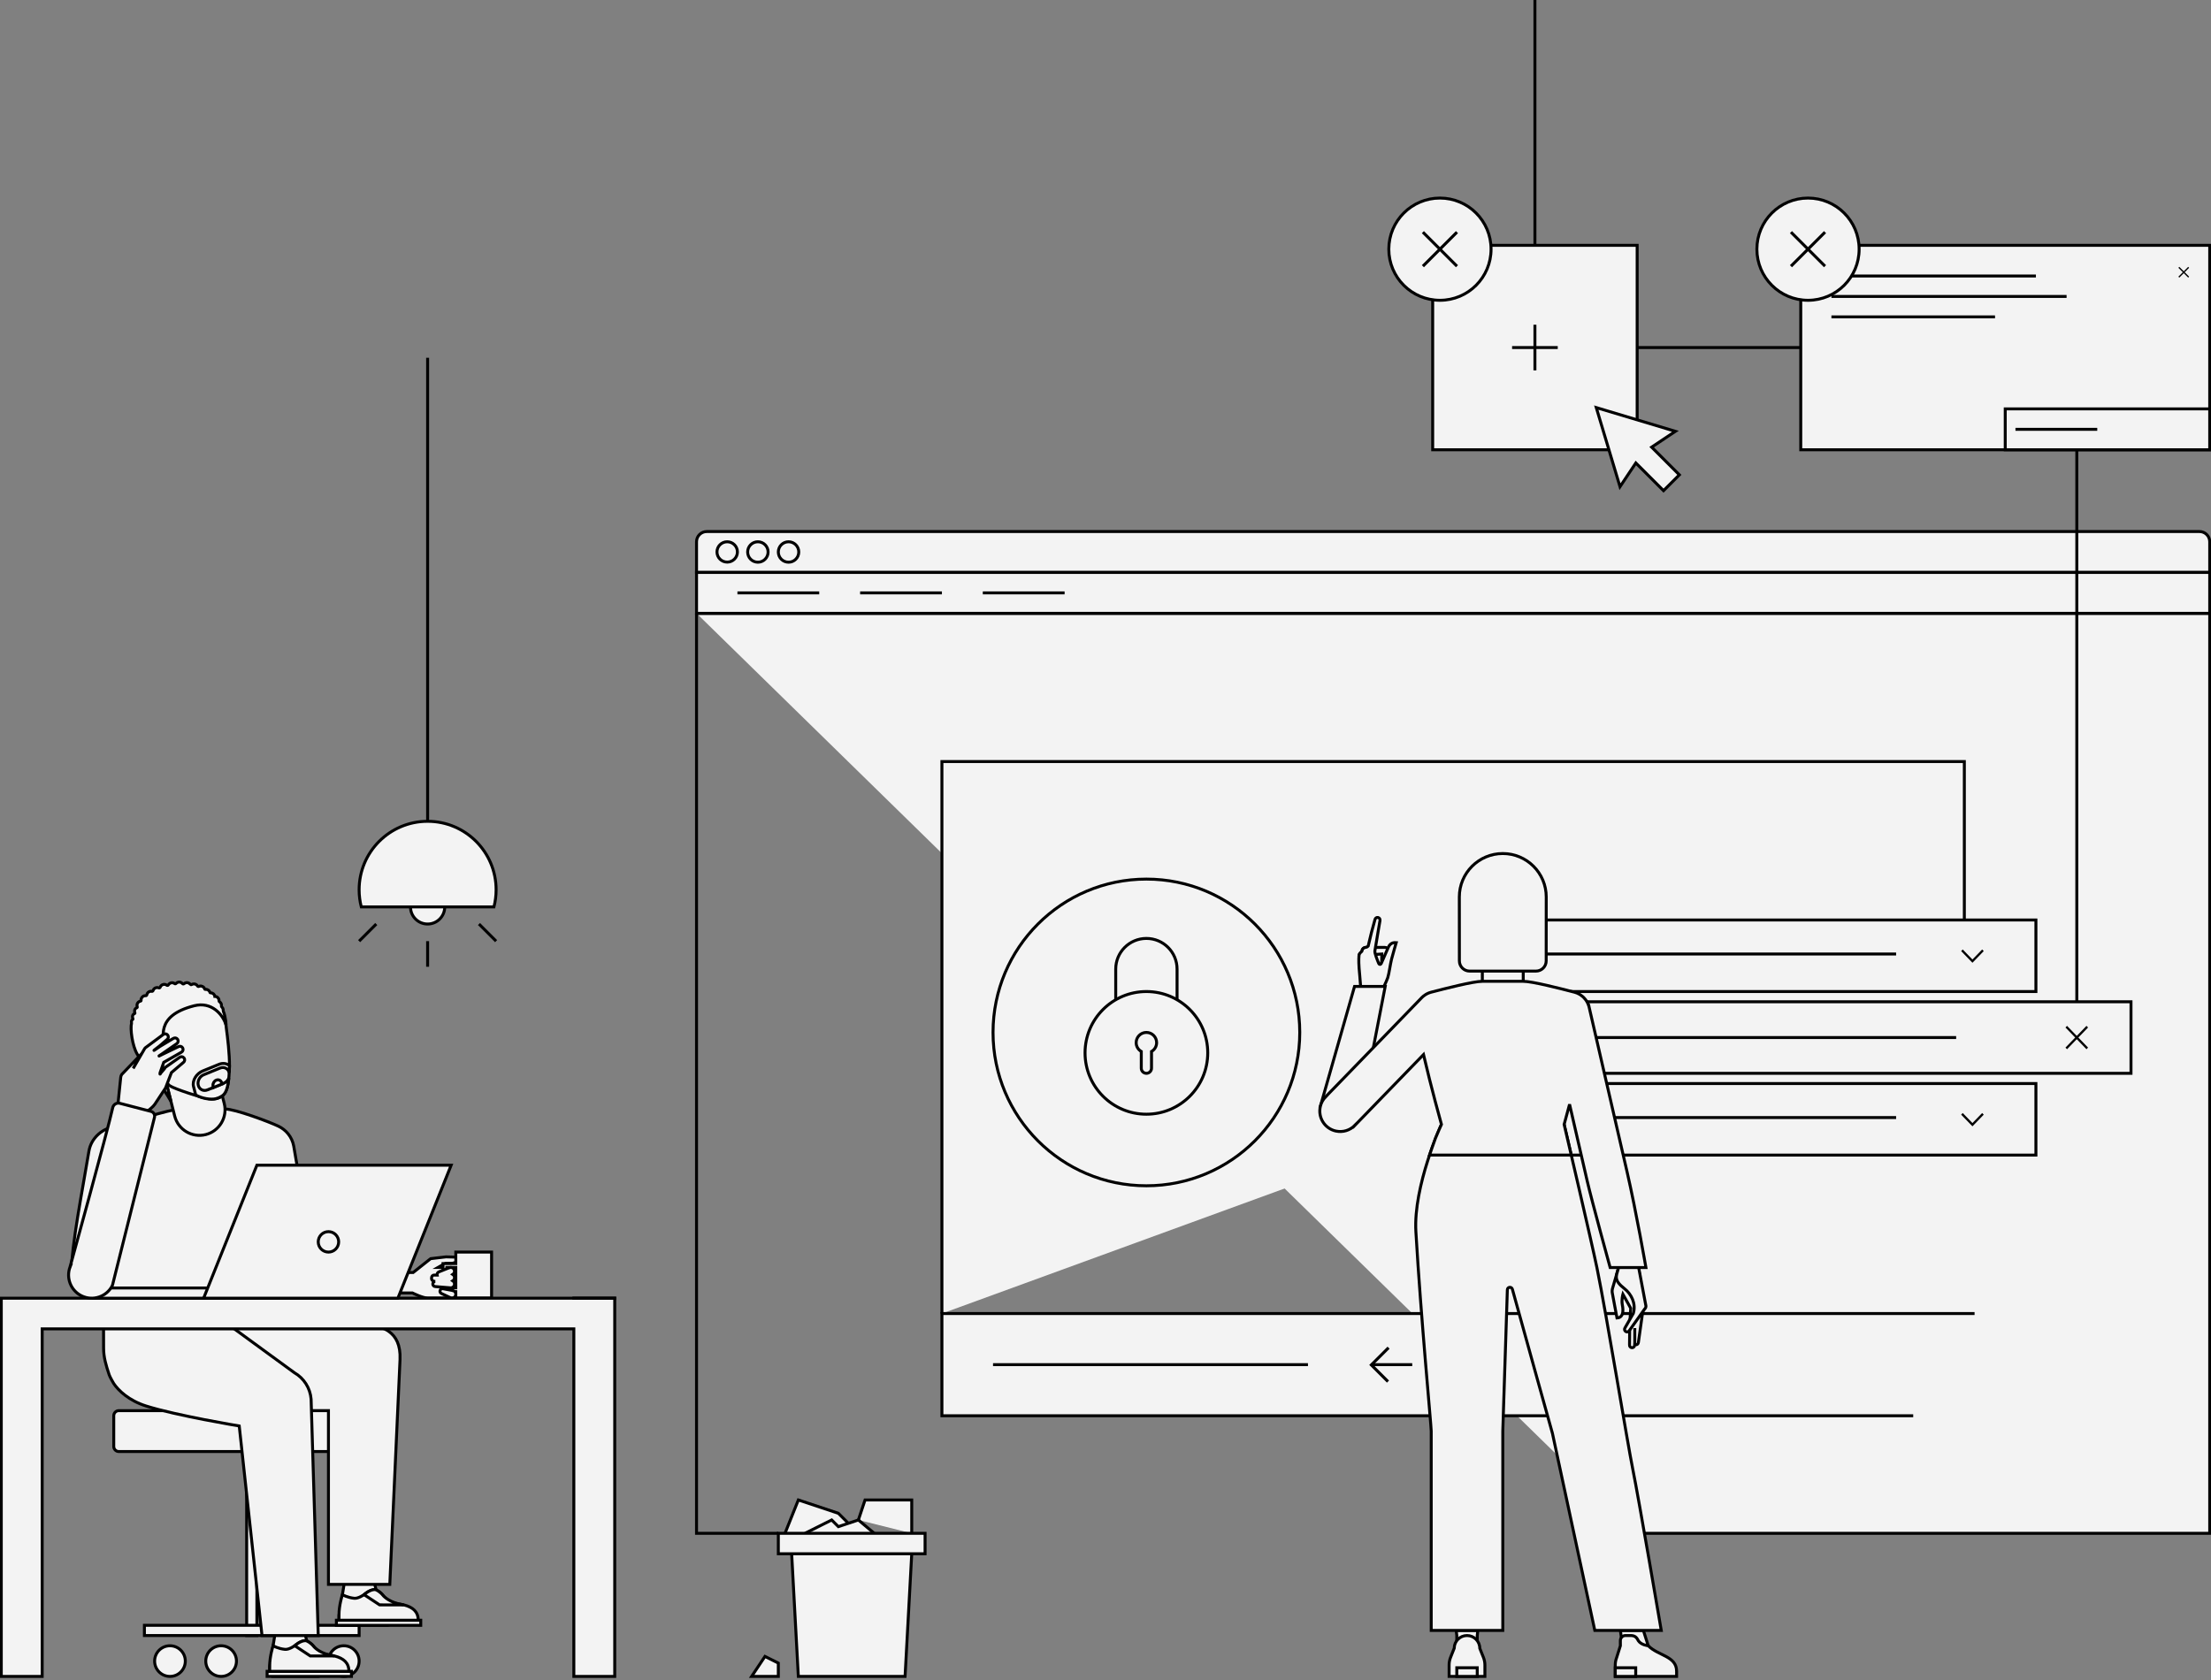 <svg viewBox="0 0 750 570" fill="none" className="carbon-403-error" xmlns="http://www.w3.org/2000/svg"
    aria-label="403-error">
    <rect x="0" y="0" width="750" height="570" fill="#808080" stroke="none"/>
    <g clipPath="url(#clip0_0_2401)">
        <path d="M555.347 83.237H485.983V152.601H555.347V83.237Z" fill="#F3F3F3" stroke="black" strokeWidth="0.894"
            strokeMiterlimit="10" />
        <path d="M512.922 117.919H528.408" stroke="black" strokeWidth="0.894" strokeMiterlimit="10" />
        <path d="M520.665 110.176V125.662" stroke="black" strokeWidth="0.894" strokeMiterlimit="10" />
        <path
            d="M541.474 138.29L549.525 165.13L554.896 157.079L564.29 166.474L569.658 161.107L560.263 151.712L568.314 146.341L541.474 138.29Z"
            fill="#F3F3F3" stroke="black" strokeWidth="0.894" strokeMiterlimit="10" />
        <path
            d="M488.445 101.883C498.022 101.883 505.786 94.119 505.786 84.542C505.786 74.965 498.022 67.201 488.445 67.201C478.868 67.201 471.104 74.965 471.104 84.542C471.104 94.119 478.868 101.883 488.445 101.883Z"
            fill="#F3F3F3" stroke="black" strokeWidth="0.894" strokeMiterlimit="10" />
        <path d="M482.662 78.763L494.224 90.321" stroke="black" strokeWidth="0.894" strokeMiterlimit="10" />
        <path d="M494.224 78.763L482.662 90.321" stroke="black" strokeWidth="0.894" strokeMiterlimit="10" />
        <path d="M236.272 208.092H749.566V520.231H555.347" fill="#F3F3F3" />
        <path d="M236.272 208.092H749.566V520.231H555.347" stroke="black" strokeWidth="0.894"
            strokeMiterlimit="10" />
        <path d="M145.053 328.006V319.318" stroke="black" strokeWidth="0.894" strokeMiterlimit="10" />
        <path d="M127.63 313.509L121.821 319.318" stroke="black" strokeWidth="0.894" strokeMiterlimit="10" />
        <path d="M162.477 313.509L168.286 319.318" stroke="black" strokeWidth="0.894" strokeMiterlimit="10" />
        <path d="M145.053 121.387V278.662" stroke="black" strokeWidth="0.894" strokeMiterlimit="10" />
        <path
            d="M167.553 307.699C168.03 305.844 168.286 303.897 168.286 301.89C168.286 289.058 157.886 278.658 145.053 278.658C132.221 278.658 121.821 289.058 121.821 301.89C121.821 303.897 122.077 305.844 122.553 307.699H167.553Z"
            fill="#F3F3F3" stroke="black" strokeWidth="0.894" strokeMiterlimit="10" />
        <path
            d="M150.863 307.699C150.863 310.908 148.262 313.509 145.053 313.509C141.845 313.509 139.244 310.908 139.244 307.699H150.858H150.863Z"
            fill="#F3F3F3" stroke="black" strokeWidth="0.894" strokeMiterlimit="10" />
        <path d="M87.139 492.486H83.671V554.913H87.139V492.486Z" fill="#F3F3F3" stroke="black" strokeWidth="0.894"
            strokeMiterlimit="10" />
        <path d="M121.821 551.445H48.988V554.913H121.821V551.445Z" fill="#F3F3F3" stroke="black" strokeWidth="0.894"
            strokeMiterlimit="10" />
        <path
            d="M57.655 568.786C60.53 568.786 62.861 566.457 62.861 563.584C62.861 560.711 60.53 558.382 57.655 558.382C54.779 558.382 52.448 560.711 52.448 563.584C52.448 566.457 54.779 568.786 57.655 568.786Z"
            fill="#F3F3F3" stroke="black" strokeWidth="0.894" strokeMiterlimit="10" />
        <path
            d="M75.004 568.786C77.88 568.786 80.211 566.457 80.211 563.584C80.211 560.711 77.88 558.382 75.004 558.382C72.129 558.382 69.798 560.711 69.798 563.584C69.798 566.457 72.129 568.786 75.004 568.786Z"
            fill="#F3F3F3" stroke="black" strokeWidth="0.894" strokeMiterlimit="10" />
        <path
            d="M116.614 568.786C119.49 568.786 121.821 566.457 121.821 563.584C121.821 560.711 119.49 558.382 116.614 558.382C113.739 558.382 111.407 560.711 111.407 563.584C111.407 566.457 113.739 568.786 116.614 568.786Z"
            fill="#F3F3F3" stroke="black" strokeWidth="0.894" strokeMiterlimit="10" />
        <path
            d="M40.318 492.486H130.491C131.449 492.486 132.225 491.709 132.225 490.751V480.347C132.225 479.389 131.449 478.613 130.491 478.613H40.318C39.36 478.613 38.584 479.389 38.584 480.347V490.751C38.584 491.709 39.36 492.486 40.318 492.486Z"
            fill="#F3F3F3" stroke="black" strokeWidth="0.894" strokeMiterlimit="10" />
        <path
            d="M132.36 549.98C132.36 549.811 132.308 549.642 132.212 549.503L128.887 544.517L127.118 537.585C127.118 534.711 124.79 532.383 121.916 532.383C119.042 532.383 116.714 534.711 116.714 537.585L115.014 547.986V550.587C115.014 551.064 115.405 551.454 115.881 551.454H131.493C131.974 551.454 132.36 551.064 132.36 550.587V549.984V549.98Z"
            fill="#F3F3F3" stroke="black" strokeWidth="0.894" strokeMiterlimit="10" />
        <path d="M114.113 551.454H142.725V549.72H114.113V551.454Z" fill="#F3F3F3" stroke="black" strokeWidth="0.894"
            strokeMiterlimit="10" />
        <path
            d="M116.15 541.053C116.15 541.053 117.863 542.051 120.186 542.276C121.578 542.41 123.494 541.036 123.494 541.036C123.494 541.036 125.384 539.315 127.118 539.315C127.647 539.315 128.957 540.082 129.889 541.235C130.114 541.513 130.617 542.202 131.272 542.887C131.415 543.035 131.562 543.178 131.705 543.316C132.264 543.841 135.685 544.179 137.003 544.517C140.055 545.302 141.863 546.824 141.863 549.72H114.984L114.997 547.986H114.984C114.984 544.517 116.15 541.053 116.15 541.053Z"
            fill="#F3F3F3" stroke="black" strokeWidth="0.894" strokeMiterlimit="10" />
        <path
            d="M123.494 541.036L128.757 544.509L136.999 544.517C132.36 543.871 130.331 541.786 129.884 541.235C128.952 540.082 127.647 539.315 127.114 539.315C125.38 539.315 123.49 541.036 123.49 541.036H123.494Z"
            fill="#F3F3F3" stroke="black" strokeWidth="0.894" strokeMiterlimit="10" />
        <path
            d="M108.85 567.312C108.85 567.143 108.798 566.974 108.702 566.835L105.377 561.85L103.608 554.918C103.608 552.043 101.28 549.715 98.406 549.715C95.532 549.715 93.204 552.043 93.204 554.918L91.504 565.318V567.919C91.504 568.396 91.894 568.786 92.371 568.786H107.983C108.464 568.786 108.85 568.396 108.85 567.919V567.316V567.312Z"
            fill="#F3F3F3" stroke="black" strokeWidth="0.894" strokeMiterlimit="10" />
        <path d="M90.607 568.786H119.22V567.052H90.607V568.786Z" fill="#F3F3F3" stroke="black" strokeWidth="0.894"
            strokeMiterlimit="10" />
        <path
            d="M92.64 558.386C92.64 558.386 94.353 559.383 96.676 559.608C98.068 559.743 99.984 558.368 99.984 558.368C99.984 558.368 101.874 556.647 103.608 556.647C104.137 556.647 105.447 557.415 106.379 558.568C106.604 558.845 107.107 559.535 107.762 560.22C107.905 560.367 108.052 560.51 108.195 560.649C108.754 561.173 112.175 561.512 113.493 561.85C116.545 562.634 118.353 564.156 118.353 567.052H91.474L91.487 565.318H91.474C91.474 561.85 92.64 558.386 92.64 558.386Z"
            fill="#F3F3F3" stroke="black" strokeWidth="0.894" strokeMiterlimit="10" />
        <path
            d="M99.984 558.368L105.247 561.841L113.488 561.85C108.85 561.204 106.821 559.119 106.374 558.568C105.442 557.415 104.137 556.647 103.604 556.647C101.87 556.647 99.98 558.368 99.98 558.368H99.984Z"
            fill="#F3F3F3" stroke="black" strokeWidth="0.894" strokeMiterlimit="10" />
        <path
            d="M56.87 447.373H93.286L125.718 449.436C128.931 450.212 136.136 451.201 135.694 461.267L132.225 537.568H111.416V478.608H55.925L56.87 447.369V447.373Z"
            fill="#F3F3F3" stroke="black" strokeWidth="0.894" strokeMiterlimit="10" />
        <path
            d="M35.116 443.931C35.116 443.931 35.142 450.867 35.142 457.405C35.142 460.509 35.944 463.171 37.045 466.474C37.305 467.259 38.571 469.405 38.571 469.405C40.145 471.763 43.725 475.201 49.565 477.039C59.848 480.282 81.152 483.815 81.152 483.815L88.877 554.913H107.952L105.529 474.694C105.225 470.948 103.097 467.593 99.832 465.724L69.802 443.805L35.12 443.926L35.116 443.931Z"
            fill="#F3F3F3" stroke="black" strokeWidth="0.894" strokeMiterlimit="10" />
        <path
            d="M61.127 376.275H76.34C79.808 376.275 91.292 380.614 94.426 382.097C97.01 383.319 99.061 385.73 99.629 388.821C101.146 397.032 103.387 412.344 103.387 412.344L108.017 431.467C108.017 431.467 103.582 445.639 96.759 445.639C93.29 445.639 37.63 440.844 29.935 440.462C27.88 440.358 23.8 437.588 23.991 433.227C24.538 420.637 27.737 405.299 30.152 390.633C30.906 386.042 34.678 383.324 37.261 382.643C42.954 381.143 57.668 376.279 61.136 376.279L61.127 376.275Z"
            fill="#F3F3F3" stroke="black" strokeWidth="0.894" strokeMiterlimit="10" />
        <path
            d="M139.912 431.749H133.21V438.685H139.912C139.912 438.685 143.38 440.419 145.114 440.419H153.386L153.451 430.014H148.582C148.582 430.014 150.802 428.731 151.227 428.636C151.652 428.545 155.519 429.304 155.519 426.546L151.283 426.438L146.077 427.045L140.146 431.749H139.912Z"
            fill="#F3F3F3" stroke="black" strokeWidth="0.894" strokeMiterlimit="10" />
        <path
            d="M154.613 424.812V428.714H150.277V438.251H154.613V440.419H166.751V424.812H154.613ZM154.613 436.951H151.578V430.014H154.613V436.951Z"
            fill="#F3F3F3" stroke="black" strokeWidth="0.894" strokeMiterlimit="10" />
        <path
            d="M154.552 439.517C154.379 440.068 153.867 440.419 153.316 440.419C153.316 440.419 153.299 440.419 153.269 440.419C153.156 440.419 153.035 440.397 152.918 440.358L152.658 440.237L149.84 438.915C149.384 438.767 149.133 438.282 149.28 437.822C149.428 437.367 149.913 437.116 150.368 437.263L151.682 437.506L153.316 437.809L153.403 437.827L153.711 437.883C153.936 437.957 154.131 438.082 154.279 438.251C154.582 438.581 154.699 439.062 154.552 439.517Z"
            fill="#F3F3F3" stroke="black" strokeWidth="0.894" strokeMiterlimit="10" />
        <path d="M153.711 437.883L153.403 437.827C153.507 437.831 153.611 437.848 153.711 437.883Z" fill="#F3F3F3"
            stroke="black" strokeWidth="0.894" strokeMiterlimit="10" />
        <path
            d="M154.179 435.65C154.179 436.37 153.594 436.951 152.879 436.951L147.676 436.517C147.195 436.517 146.809 436.132 146.809 435.65C146.809 435.169 147.195 434.783 147.676 434.783C147.676 434.783 146.376 434.77 146.376 433.738C146.376 432.975 146.762 432.616 147.243 432.616H148.27C148.171 432.173 148.457 431.688 148.886 431.527C149.51 431.293 151.244 430.578 151.244 430.578L152.285 430.162C152.285 430.162 152.766 430.014 152.874 430.014H152.879C153.451 430.014 153.971 430.392 154.132 430.968C154.283 431.527 154.053 432.1 153.594 432.399C153.945 432.633 154.179 433.032 154.179 433.483C154.179 433.934 153.945 434.337 153.594 434.566C153.945 434.801 154.179 435.199 154.179 435.65Z"
            fill="#F3F3F3" stroke="black" strokeWidth="0.894" strokeMiterlimit="10" />
        <path d="M208.526 440.462V568.786H194.653V450.867H14.306V568.786H0.434V440.462H208.526Z" fill="#F3F3F3"
            stroke="black" strokeWidth="0.894" strokeMiterlimit="10" />
        <path d="M208.526 440.436H194.653V440.462H208.526V440.436Z" fill="#F3F3F3" stroke="black" strokeWidth="0.894"
            strokeMiterlimit="10" />
        <path d="M91.539 413.566L93.897 413.064L90.611 397.903L91.539 413.566Z" fill="#F3F3F3" stroke="black"
            strokeWidth="0.894" strokeMiterlimit="10" />
        <path d="M76.006 436.994H31.647V440.462H76.006V436.994Z" fill="#F3F3F3" stroke="black" strokeWidth="0.894"
            strokeMiterlimit="10" />
        <path d="M134.965 440.462H69.069L87.139 395.337H153.035L134.965 440.462Z" fill="#F3F3F3" stroke="black"
            strokeWidth="0.894" strokeMiterlimit="10" />
        <path
            d="M111.416 424.816C113.332 424.816 114.884 423.264 114.884 421.348C114.884 419.433 113.332 417.88 111.416 417.88C109.501 417.88 107.948 419.433 107.948 421.348C107.948 423.264 109.501 424.816 111.416 424.816Z"
            fill="#F3F3F3" stroke="black" strokeWidth="0.894" strokeMiterlimit="10" />
        <path
            d="M55.422 363.546L59.259 378.672C60.438 383.315 65.155 386.12 69.793 384.945C74.432 383.77 77.241 379.049 76.067 374.41L72.23 359.285L55.422 363.551V363.546Z"
            fill="#F3F3F3" stroke="black" strokeWidth="0.894" strokeMiterlimit="10" />
        <path
            d="M76.478 346.777C74.805 339.126 67.331 334.162 59.597 335.649C51.741 337.158 46.595 344.753 48.108 352.608C48.412 354.182 48.962 355.643 49.704 356.97H49.695C49.695 356.97 49.73 357.03 49.795 357.13C49.972 357.438 50.159 357.737 50.354 358.023C52.036 360.698 56.449 367.608 57.555 368.358C59.28 369.529 68.575 372.503 70.903 372.811C73.231 373.119 74.792 372.438 75.793 371.471C77.159 370.149 77.731 367.014 77.831 361.647C77.905 357.798 77.189 351.897 76.773 348.815C76.73 348.26 76.66 347.701 76.552 347.142C76.539 347.068 76.517 346.994 76.504 346.916C76.491 346.825 76.483 346.777 76.483 346.777H76.474H76.478Z"
            fill="#F3F3F3" stroke="black" strokeWidth="0.894" strokeMiterlimit="10" />
        <path
            d="M75.746 343.079C75.72 343.019 75.711 342.949 75.72 342.884C75.733 342.746 75.728 342.607 75.702 342.464C75.637 342.134 75.468 341.857 75.234 341.649C75.139 341.562 75.095 341.432 75.113 341.306C75.134 341.15 75.134 340.99 75.104 340.825C75.026 340.418 74.783 340.088 74.462 339.88C74.354 339.811 74.285 339.689 74.293 339.559C74.298 339.447 74.293 339.334 74.272 339.221C74.142 338.536 73.548 338.059 72.876 338.046C72.876 338.038 72.876 338.025 72.876 338.016C72.75 337.353 72.182 336.884 71.536 336.85C71.445 336.845 71.358 336.876 71.285 336.828C71.259 336.811 71.241 336.772 71.233 336.733C71.042 336.065 70.405 335.623 69.715 335.684C69.668 335.684 69.598 335.727 69.503 335.671C69.438 335.631 69.438 335.527 69.399 335.441C69.143 334.816 68.475 334.435 67.786 334.569C67.678 334.591 67.574 334.626 67.474 334.669C67.309 334.747 67.101 334.686 67.01 334.53C66.707 334.023 66.113 333.733 65.501 333.85C65.319 333.884 65.15 333.954 64.999 334.049C64.842 334.149 64.639 334.088 64.522 333.941C64.197 333.533 63.663 333.312 63.113 333.421C62.853 333.473 62.627 333.59 62.441 333.75C62.267 333.902 62.016 333.88 61.868 333.707C61.543 333.325 61.027 333.126 60.503 333.23C60.186 333.29 59.913 333.455 59.714 333.676C59.588 333.815 59.371 333.828 59.224 333.72C58.912 333.486 58.509 333.377 58.093 333.46C57.663 333.542 57.316 333.806 57.117 334.162C57.009 334.353 56.748 334.4 56.571 334.27C56.259 334.032 55.847 333.923 55.431 334.006C54.906 334.105 54.503 334.478 54.338 334.947C54.264 335.15 54.043 335.241 53.84 335.163C53.593 335.064 53.315 335.029 53.033 335.085C52.487 335.189 52.075 335.588 51.923 336.082C51.867 336.269 51.668 336.377 51.477 336.342C51.308 336.312 51.13 336.308 50.952 336.342C50.345 336.46 49.903 336.941 49.803 337.517C49.773 337.699 49.604 337.838 49.418 337.821C49.292 337.812 49.166 337.816 49.036 337.842C48.338 337.977 47.853 338.592 47.861 339.282C47.861 339.368 47.892 339.46 47.831 339.577C47.8 339.637 47.736 339.65 47.645 339.668C46.86 339.819 46.344 340.578 46.496 341.363C46.522 341.506 46.613 341.579 46.578 341.723C46.53 341.926 46.279 341.948 46.118 342.061C45.715 342.347 45.581 342.897 45.676 343.392C45.698 343.513 45.815 343.617 45.793 343.734C45.763 343.921 45.511 343.916 45.347 344.055C44.965 344.38 44.879 344.788 44.978 345.316C45.004 345.447 45.104 345.555 45.108 345.681C45.108 345.863 44.957 345.919 44.887 345.984C44.636 346.218 44.475 346.556 44.632 347.012C44.649 347.055 44.636 347.107 44.623 347.155C44.124 348.997 44.861 354.815 46.548 357.672C48.616 361.171 52.275 366.017 55.027 369.03C55.76 369.832 57.988 373.647 57.988 373.647L56.709 368.605L55.431 363.564C53.748 363.988 52.066 354.564 53.436 355.04C53.61 355.101 53.887 355.509 54.212 356.09C54.663 356.9 55.899 356.527 55.834 355.604C55.604 352.353 52.422 344.653 65.866 341.241C71.757 339.746 75.55 344.15 76.665 347.705C76.665 347.705 76.595 345.074 75.754 343.101L75.746 343.079Z"
            fill="#F3F3F3" stroke="black" strokeWidth="0.894" strokeMiterlimit="10" />
        <path
            d="M54.42 356.688C53.779 355.019 53.033 354.256 51.954 354.369C50.688 354.503 50.181 355.973 50.549 357.16L51.806 361.63C52.209 362.931 53.636 363.737 55.422 363.542L54.42 356.684V356.688Z"
            fill="#F3F3F3" stroke="black" strokeWidth="0.894" strokeMiterlimit="10" />
        <path
            d="M77.623 365.749C77.319 366.525 76.721 367.188 75.936 367.509L74.701 368.012L72.889 368.753L70.379 369.78C69.013 370.34 67.617 369.642 67.257 368.228C66.897 366.815 67.712 365.215 69.078 364.656L74.636 362.384C76.001 361.825 77.397 362.523 77.757 363.936C77.796 363.221 77.822 362.458 77.84 361.639C77.84 361.613 77.84 361.587 77.84 361.561C76.912 360.793 75.603 360.572 74.311 361.101L68.753 363.373C66.707 364.21 65.116 366.538 65.653 368.658L66.386 371.493C68.493 372.746 71.593 373.179 73.183 372.776C73.496 372.702 73.812 372.611 74.133 372.481C74.666 372.264 75.152 371.974 75.594 371.653C75.668 371.592 75.737 371.527 75.802 371.462C76.773 370.526 77.341 368.662 77.627 365.74L77.623 365.749Z"
            fill="#F3F3F3" stroke="black" strokeWidth="0.894" strokeMiterlimit="10" />
        <path
            d="M73.361 366.481C72.65 366.772 72.178 367.556 72.243 368.332L72.303 369.035L73.578 368.514L75.39 367.773L75.117 367.157C74.814 366.477 74.072 366.191 73.357 366.481H73.361Z"
            fill="#F3F3F3" stroke="black" strokeWidth="0.894" strokeMiterlimit="10" />
        <path
            d="M62.423 358.938C62.064 358.47 61.392 358.383 60.923 358.747L56.202 362.059C56.016 362.207 55.882 362.393 55.795 362.597L54.577 364.032C54.178 364.843 54.212 364.253 54.33 363.858L55.543 360.434L61.535 357C62.055 356.727 62.259 356.077 61.981 355.556C61.708 355.032 61.058 354.832 60.538 355.11L55.014 357.772C52.63 359.029 54.668 357.776 54.91 357.611L59.948 354.117C60.442 353.796 60.585 353.133 60.264 352.639C59.944 352.145 59.28 352.001 58.786 352.322L54.295 355.014C49.821 358.114 53.939 355.049 54.195 354.828L56.705 352.669C57.165 352.301 57.243 351.629 56.874 351.165C56.506 350.705 55.834 350.627 55.37 350.996L49.357 355.457C49.209 355.578 49.093 355.721 49.01 355.882L45.312 362.276L45.169 362.488L48.091 357.464L41.298 364.548C41.107 364.838 40.986 365.168 40.951 365.514L40.066 374.129C38.766 376.101 39.316 378.754 41.289 380.051C43.261 381.351 45.915 380.801 47.211 378.828C47.211 378.828 51.347 376.431 52.526 374.645C53.701 372.858 56.051 369.286 56.051 369.286C56.098 369.208 56.146 369.134 56.185 369.048L58.153 363.91L62.233 360.447C62.701 360.087 62.788 359.415 62.423 358.947V358.938Z"
            fill="#F3F3F3" stroke="black" strokeWidth="0.894" strokeMiterlimit="10" />
        <path
            d="M23.775 429.806C23.775 429.806 36.546 383.536 38.241 375.811C38.488 374.679 39.655 374.012 40.76 374.367L51.26 377.09C52.105 377.337 52.608 378.204 52.413 379.058L38.198 435.876C38.163 436.019 38.116 436.158 38.051 436.283C36.069 440.029 31.452 441.533 27.633 439.643C23.97 437.831 22.348 433.543 23.783 429.802L23.775 429.806Z"
            fill="#F3F3F3" stroke="black" strokeWidth="0.894" strokeMiterlimit="10" />
        <path d="M319.509 445.665V258.382H666.329V319.075" fill="#F3F3F3" />
        <path d="M319.509 445.665V258.382H666.329V319.075" stroke="black" strokeWidth="0.894"
            strokeMiterlimit="10" />
        <path d="M491.202 445.665H319.509V480.347H491.202V445.665Z" fill="#F3F3F3" stroke="black" strokeWidth="0.894"
            strokeMiterlimit="10" />
        <path d="M648.988 480.347H491.202V445.665H669.798" fill="#F3F3F3" />
        <path d="M648.988 480.347H491.202V445.665H669.798" stroke="black" strokeWidth="0.894"
            strokeMiterlimit="10" />
        <path
            d="M239.74 180.347H746.098C748.014 180.347 749.566 181.899 749.566 183.815V194.22H236.272V183.815C236.272 181.899 237.824 180.347 239.74 180.347Z"
            fill="#F3F3F3" stroke="black" strokeWidth="0.894" strokeMiterlimit="10" />
        <path
            d="M246.676 190.717C248.592 190.717 250.144 189.172 250.144 187.266C250.144 185.36 248.592 183.815 246.676 183.815C244.761 183.815 243.208 185.36 243.208 187.266C243.208 189.172 244.761 190.717 246.676 190.717Z"
            fill="#F3F3F3" stroke="black" strokeWidth="0.894" strokeMiterlimit="10" />
        <path
            d="M257.081 190.751C258.996 190.751 260.549 189.199 260.549 187.283C260.549 185.368 258.996 183.815 257.081 183.815C255.165 183.815 253.613 185.368 253.613 187.283C253.613 189.199 255.165 190.751 257.081 190.751Z"
            fill="#F3F3F3" stroke="black" strokeWidth="0.894" strokeMiterlimit="10" />
        <path
            d="M267.486 190.751C269.401 190.751 270.954 189.199 270.954 187.283C270.954 185.368 269.401 183.815 267.486 183.815C265.57 183.815 264.017 185.368 264.017 187.283C264.017 189.199 265.57 190.751 267.486 190.751Z"
            fill="#F3F3F3" stroke="black" strokeWidth="0.894" strokeMiterlimit="10" />
        <path d="M749.566 194.22H236.272V208.092H749.566V194.22Z" fill="#F3F3F3" stroke="black" strokeWidth="0.894"
            strokeMiterlimit="10" />
        <path d="M250.145 201.156H277.89" stroke="black" strokeWidth="0.894" strokeMiterlimit="10" />
        <path d="M291.763 201.156H319.509" stroke="black" strokeWidth="0.894" strokeMiterlimit="10" />
        <path d="M333.381 201.156H361.127" stroke="black" strokeWidth="0.894" strokeMiterlimit="10" />
        <path
            d="M388.873 402.316C417.603 402.316 440.896 379.019 440.896 350.293C440.896 321.568 417.603 298.266 388.873 298.266C360.143 298.266 336.85 321.564 336.85 350.293C336.85 379.023 360.143 402.316 388.873 402.316Z"
            fill="#F3F3F3" stroke="black" strokeWidth="0.894" strokeMiterlimit="10" />
        <path
            d="M388.873 378.035C400.365 378.035 409.682 368.718 409.682 357.225C409.682 345.733 400.365 336.416 388.873 336.416C377.38 336.416 368.064 345.733 368.064 357.225C368.064 368.718 377.38 378.035 388.873 378.035Z"
            fill="#F3F3F3" stroke="black" strokeWidth="0.894" strokeMiterlimit="10" />
        <path
            d="M378.468 339.204V328.799C378.468 323.055 383.129 318.395 388.873 318.395C394.617 318.395 399.277 323.055 399.277 328.799V339.204"
            stroke="black" strokeWidth="0.894" strokeMiterlimit="10" />
        <path
            d="M392.341 353.757C392.341 355.04 391.643 356.163 390.607 356.757V362.428C390.607 363.386 389.831 364.162 388.873 364.162C387.915 364.162 387.139 363.386 387.139 362.428V356.757C386.103 356.163 385.405 355.04 385.405 353.757C385.405 351.841 386.957 350.289 388.873 350.289C390.789 350.289 392.341 351.841 392.341 353.757Z"
            stroke="black" strokeWidth="0.894" strokeMiterlimit="10" />
        <path d="M690.607 367.63H510.26V391.908H690.607V367.63Z" fill="#F3F3F3" stroke="black" strokeWidth="0.894"
            strokeMiterlimit="10" />
        <path d="M541.474 379.171H643.188" stroke="black" strokeWidth="0.894" strokeMiterlimit="10" />
        <path
            d="M669.078 382.145L665.25 378.186L665.783 377.632L669.078 381.035L672.373 377.632L672.91 378.186L669.078 382.145Z"
            fill="black" />
        <path d="M690.607 312.139H510.26V336.416H690.607V312.139Z" fill="#F3F3F3" stroke="black" strokeWidth="0.894"
            strokeMiterlimit="10" />
        <path d="M522 323.679H643.188" stroke="black" strokeWidth="0.894" strokeMiterlimit="10" />
        <path
            d="M669.078 326.653L665.25 322.695L665.783 322.14L669.078 325.543L672.373 322.14L672.91 322.695L669.078 326.653Z"
            fill="black" />
        <path d="M722.861 339.884H527.601V364.162H722.861V339.884Z" fill="#F3F3F3" stroke="black" strokeWidth="0.894"
            strokeMiterlimit="10" />
        <path d="M530.072 339.884H527.601V364.162H530.072V339.884Z" fill="#F3F3F3" stroke="black" strokeWidth="0.894"
            strokeMiterlimit="10" />
        <path d="M538.006 352.023H663.551" stroke="black" strokeWidth="0.894" strokeMiterlimit="10" />
        <path
            d="M704.467 352.578L700.634 348.616L701.172 348.061L704.467 351.468L707.761 348.061L708.295 348.616L704.467 352.578Z"
            fill="black" />
        <path
            d="M704.467 351.468L708.295 355.431L707.761 355.986L704.467 352.578L701.172 355.986L700.634 355.431L704.467 351.468Z"
            fill="black" />
        <path d="M479.046 463.006H465.173" stroke="black" strokeWidth="0.894" strokeMiterlimit="10" />
        <path d="M470.827 468.754L465.173 463.101L471.017 457.257" stroke="black" strokeWidth="0.894"
            strokeMiterlimit="10" />
        <path d="M443.675 463.006H336.85" stroke="black" strokeWidth="0.894" strokeMiterlimit="10" />
        <path
            d="M501.295 553.179C501.169 554.289 501.1 554.913 501.1 554.913V560.116H494.163V554.913C494.163 554.913 494.09 554.289 493.96 553.179H501.299H501.295Z"
            fill="#F3F3F3" stroke="black" strokeWidth="0.894" strokeMiterlimit="10" />
        <path
            d="M503.697 564.919V568.786H491.558V564.902C491.558 564.03 491.723 563.168 492.043 562.357L493.292 559.21C493.314 556.834 495.247 554.913 497.627 554.913C500.007 554.913 501.962 556.856 501.962 559.249L503.202 562.344C503.527 563.163 503.697 564.039 503.697 564.919Z"
            fill="#F3F3F3" stroke="black" strokeWidth="0.894" strokeMiterlimit="10" />
        <path d="M494.163 568.786H501.1V565.847H494.163V568.786Z" fill="#F3F3F3" stroke="black" strokeWidth="0.894"
            strokeMiterlimit="10" />
        <path d="M557.454 553.179L559.101 558.382L550.517 559.249L549.65 553.179H557.454Z" fill="#F3F3F3" stroke="black"
            strokeWidth="0.894" strokeMiterlimit="10" />
        <path
            d="M548.402 562.357L549.65 558.382V556.647C549.65 555.689 550.426 554.913 551.384 554.913H553.119C554.51 554.913 555.165 555.468 555.72 556.647C556.725 558.165 559.101 558.382 559.101 558.382C562.569 561.85 568.725 561.85 568.725 567.052V568.786H560.055H558.321H547.916V564.902C547.916 564.03 548.081 563.168 548.402 562.357Z"
            fill="#F3F3F3" stroke="black" strokeWidth="0.894" strokeMiterlimit="10" />
        <path d="M547.921 568.786H554.857V565.847H547.921V568.786Z" fill="#F3F3F3" stroke="black" strokeWidth="0.894"
            strokeMiterlimit="10" />
        <path
            d="M546.945 438.854L547.747 443.163L548.506 447.173C551.302 447.039 550.383 443.107 550.305 442.678C549.984 440.978 550.513 439.11 550.513 439.11L553.158 443.857L552.824 449.545L552.759 456.277C552.698 456.754 553.032 457.188 553.509 457.253C553.981 457.314 554.419 456.98 554.48 456.503L554.532 456.186C554.614 456.225 554.705 456.256 554.805 456.269C555.282 456.316 555.707 455.974 555.759 455.497L556.608 449.484L557.462 443.471C557.536 442.756 555.715 429.299 555.715 429.299L548.9 430.591L547.027 437.02C546.837 437.61 546.806 438.247 546.945 438.854Z"
            fill="#F3F3F3" stroke="black" strokeWidth="0.894" strokeMiterlimit="10" />
        <path
            d="M551.046 437.224C553.435 439.101 555.013 442.353 554.046 445.608L551.198 450.564C550.938 450.967 551.055 451.504 551.458 451.76C551.861 452.02 552.399 451.903 552.655 451.5L555.282 447.798L555.364 447.685L557.874 444.147C557.965 444.074 558.043 443.983 558.108 443.879C558.295 443.588 558.356 443.25 558.295 442.934C558.295 442.934 558.29 442.908 558.277 442.856C558.16 442.214 557.306 437.701 557.003 436.118C556.682 434.415 555.715 429.299 555.715 429.299C555.36 427.418 553.543 426.182 551.662 426.538C549.78 426.893 548.545 428.71 548.9 430.591C548.168 433.11 547.396 434.358 551.046 437.224Z"
            fill="#F3F3F3" stroke="black" strokeWidth="0.894" strokeMiterlimit="10" />
        <path d="M554.532 456.186L554.54 450.607" stroke="black" strokeWidth="0.894" strokeMiterlimit="10" />
        <path
            d="M461.71 325.552C461.671 325.535 461.636 325.509 461.601 325.487C461.567 325.465 461.527 325.444 461.497 325.418C461.467 325.392 461.436 325.366 461.406 325.335C461.376 325.305 461.341 325.279 461.315 325.249C461.289 325.218 461.263 325.184 461.237 325.149C461.215 325.114 461.189 325.084 461.168 325.049C461.146 325.014 461.129 324.975 461.111 324.936C461.094 324.897 461.072 324.858 461.059 324.819C461.046 324.785 461.038 324.746 461.029 324.707C461.016 324.659 461.003 324.616 460.999 324.564C460.999 324.551 460.994 324.542 460.99 324.533C460.99 324.503 460.99 324.477 460.99 324.451C460.99 324.403 460.986 324.36 460.99 324.312C460.99 324.264 460.999 324.221 461.007 324.173C461.012 324.147 461.012 324.117 461.02 324.091C461.02 324.082 461.029 324.069 461.029 324.061C461.042 324.013 461.059 323.97 461.077 323.922C461.09 323.887 461.103 323.848 461.12 323.814C461.137 323.775 461.163 323.74 461.185 323.705C461.207 323.67 461.228 323.631 461.254 323.601C461.28 323.571 461.306 323.54 461.337 323.51C461.367 323.48 461.393 323.445 461.423 323.419C461.454 323.393 461.488 323.367 461.523 323.341C461.558 323.319 461.588 323.293 461.623 323.272C461.658 323.25 461.697 323.233 461.736 323.215C461.775 323.198 461.814 323.176 461.853 323.163C461.887 323.15 461.926 323.142 461.965 323.133C462.013 323.12 462.056 323.107 462.108 323.103C462.121 323.103 462.13 323.098 462.139 323.094L468.195 322.63C468.785 322.565 469.318 322.986 469.392 323.575V323.584C469.392 323.584 469.392 323.584 469.392 323.588L469.925 329.618C469.986 330.095 469.647 330.529 469.171 330.585C468.724 330.642 468.317 330.342 468.221 329.909L467.697 331.899C467.592 332.367 467.129 332.658 466.66 332.553C466.192 332.449 465.902 331.986 466.006 331.517L466.925 326.64L461.983 325.652C461.983 325.652 461.961 325.643 461.952 325.643C461.905 325.63 461.861 325.613 461.814 325.595C461.779 325.582 461.74 325.569 461.705 325.552H461.71Z"
            fill="#F3F3F3" stroke="black" strokeWidth="0.894" strokeMiterlimit="10" />
        <path
            d="M462.013 322.795C461.987 322.075 462.551 321.473 463.266 321.451L469.773 321.438C470.371 321.416 470.874 321.884 470.896 322.483C470.896 322.513 470.896 322.539 470.892 322.565H470.896L470.402 329.055C470.38 329.532 469.977 329.905 469.5 329.883C469.023 329.861 468.65 329.458 468.672 328.981L468.72 323.684L463.361 324.052C462.642 324.078 462.039 323.514 462.017 322.799L462.013 322.795Z"
            fill="#F3F3F3" stroke="black" strokeWidth="0.894" strokeMiterlimit="10" />
        <path
            d="M465.043 339.884C466.964 339.884 468.52 338.328 468.52 336.407C468.52 334.487 466.964 332.931 465.043 332.931C463.123 332.931 461.567 334.487 461.567 336.407C461.567 338.328 463.123 339.884 465.043 339.884Z"
            fill="#F3F3F3" stroke="black" strokeWidth="0.894" strokeMiterlimit="10" />
        <path
            d="M461.228 330.819C460.886 327.334 460.864 325.539 460.994 324.208C461.09 323.224 462 322.908 462.017 322.652C462.052 322.079 462.455 321.594 463.123 321.46C463.465 321.39 463.747 321.386 464.111 320.97L465.23 316.322L466.413 311.974C466.509 311.506 466.968 311.202 467.436 311.298C467.905 311.393 468.208 311.853 468.113 312.321L467.354 316.756L466.374 322.656C466.283 323.419 467.168 325.669 467.71 326.952C467.857 327.303 468.355 327.308 468.507 326.952C469.24 325.262 470.749 321.78 470.939 321.39C471.251 320.753 471.893 319.656 473.619 319.821C473.619 319.821 472.379 324.052 472.023 325.478C471.581 327.243 471.221 330.208 470.74 331.73C470.332 333.013 468.507 336.624 468.507 336.624L461.627 335.961C461.627 335.961 461.397 332.536 461.233 330.828L461.228 330.819Z"
            fill="#F3F3F3" stroke="black" strokeWidth="0.894" strokeMiterlimit="10" />
        <path d="M469.881 334.682H459.477L447.863 375.46L461.397 378.494L469.881 334.682Z" fill="#F3F3F3" stroke="black"
            strokeWidth="0.894" strokeMiterlimit="10" />
        <path
            d="M530.575 381.503C530.575 381.503 540.104 422.298 541.704 430.132C545.085 446.731 552.069 489.685 553.855 498.447C555.819 508.075 563.523 553.184 563.523 553.184H540.98L526.604 486.303C526.604 486.303 516.85 451.348 513.017 437.406C512.753 436.448 511.348 436.613 511.314 437.605C510.867 451.513 509.766 485.549 509.766 485.549V553.179H485.488V485.549C485.449 483.178 482.02 447.399 480.286 417.919C479.371 402.338 488.957 381.503 488.957 381.503H530.575Z"
            fill="#F3F3F3" stroke="black" strokeWidth="0.894" strokeMiterlimit="10" />
        <path
            d="M498.412 315.594V315.585C498.633 316.981 498.941 318.225 499.361 319.071C500.332 321.017 501.763 322.673 502.829 323.753V336.412C502.829 340.244 505.933 343.348 509.766 343.348C513.598 343.348 516.702 340.244 516.702 336.412V323.853C517.734 322.773 519.165 321.078 520.17 319.066C520.591 318.23 520.899 316.986 521.129 315.581V315.59C524.024 315.59 523.652 306.069 523.652 306.069C523.652 305.588 523.262 305.194 522.776 305.194H521.779C521.861 304.626 521.905 304.049 521.905 303.46C521.905 296.757 516.468 291.321 509.766 291.321C503.064 291.321 497.627 296.757 497.627 303.46C497.627 304.049 497.67 304.626 497.753 305.194H496.769C496.288 305.194 495.893 305.584 495.893 306.069C495.893 306.069 495.512 315.59 498.412 315.59V315.594Z"
            fill="#F3F3F3" stroke="black" strokeWidth="0.894" strokeMiterlimit="10" />
        <path
            d="M538.999 341.493C538.812 340.816 538.53 340.192 538.171 339.633C538.526 340.197 538.808 340.821 538.999 341.493Z"
            fill="#F3F3F3" stroke="black" strokeWidth="0.894" strokeMiterlimit="10" />
        <path
            d="M495.026 304.335C495.026 296.194 501.624 289.595 509.766 289.595C517.908 289.595 524.506 296.194 524.506 304.335C524.506 304.569 524.488 326.012 524.488 326.012C524.488 327.928 522.936 329.48 521.02 329.48H498.512C496.595 329.48 495.043 327.928 495.043 326.012C495.043 326.012 495.026 304.569 495.026 304.335Z"
            fill="#F3F3F3" stroke="black" strokeWidth="0.894" strokeMiterlimit="10" />
        <path
            d="M453.113 383.744C455.558 384.29 457.986 383.471 459.611 381.793V381.802C459.611 381.802 474.022 366.932 478.864 361.942C479.861 360.915 481.305 359.428 482.874 357.806C485.428 368.805 488.957 381.503 488.957 381.503C488.957 381.503 487.426 384.889 486.902 386.241C486.364 387.633 484.916 391.908 484.916 391.908H532.986L530.575 381.503C530.575 381.503 531.342 378.746 532.418 374.684C534.186 382.379 536.064 390.538 536.064 390.538C536.064 390.538 536.064 390.564 536.081 390.616C536.09 390.646 536.098 390.676 536.103 390.707C536.35 391.773 537.694 397.613 538.396 400.673C539.957 407.436 546.182 430.058 546.182 430.058H558.321C558.321 430.058 555.03 411.082 551.918 397.561C551.185 394.396 549.772 388.257 549.598 387.503C549.585 387.451 549.581 387.425 549.581 387.425C549.581 387.425 544.934 367.249 543.373 360.473C542.263 355.656 539.454 343.457 539.107 341.948C539.085 341.848 539.072 341.796 539.072 341.796C539.051 341.697 539.025 341.592 538.999 341.493C538.808 340.821 538.526 340.197 538.171 339.633C538.162 339.624 538.153 339.611 538.149 339.603C538.053 339.455 537.949 339.308 537.845 339.169C537.659 338.922 537.46 338.692 537.243 338.475C537.173 338.406 537.108 338.341 537.035 338.276C536.965 338.211 536.896 338.146 536.822 338.085C536.606 337.899 536.376 337.725 536.137 337.569C536.077 337.526 536.012 337.487 535.951 337.448C535.851 337.387 535.747 337.327 535.647 337.275C535.153 336.997 534.629 336.785 534.095 336.646C529.136 335.358 519.78 332.948 516.702 332.948H502.829C499.756 332.948 490.396 335.358 485.436 336.646C485.415 336.65 485.393 336.659 485.371 336.668C485.207 336.711 485.042 336.763 484.881 336.819C484.777 336.858 484.669 336.902 484.561 336.945C484.457 336.988 484.353 337.036 484.249 337.084C484.153 337.127 484.062 337.175 483.971 337.223C483.893 337.262 483.815 337.305 483.737 337.357C483.668 337.396 483.603 337.435 483.538 337.478C483.299 337.621 483.065 337.79 482.844 337.973C482.783 338.02 482.727 338.072 482.666 338.124C482.519 338.246 482.38 338.38 482.241 338.523C482.241 338.523 482.22 338.545 482.176 338.592C481.314 339.481 472.292 348.802 468.945 352.253C464.068 357.282 449.653 372.143 449.653 372.143H449.662C448.795 373.036 448.153 374.163 447.863 375.46C447.026 379.197 449.376 382.907 453.113 383.744Z"
            fill="#F3F3F3" stroke="black" strokeWidth="0.894" strokeMiterlimit="10" />
        <path d="M236.272 208.092V520.231H264.017" stroke="black" strokeWidth="0.894" strokeMiterlimit="10" />
        <path d="M268.543 527.168L270.806 568.786H307.01L309.273 527.168" fill="#F3F3F3" />
        <path d="M268.543 527.168L270.806 568.786H307.01L309.273 527.168" stroke="black" strokeWidth="0.894"
            strokeMiterlimit="10" />
        <path d="M259.491 561.997L264.017 564.26V568.786H254.965L259.491 561.997Z" fill="#F3F3F3" stroke="black"
            strokeWidth="0.894" strokeMiterlimit="10" />
        <path d="M266.28 520.231L270.806 508.916L284.384 513.442L291.173 520.231" fill="#F3F3F3" />
        <path d="M266.28 520.231L270.806 508.916L284.384 513.442L291.173 520.231" stroke="black" strokeWidth="0.894"
            strokeMiterlimit="10" />
        <path d="M309.273 520.231V508.916H293.436L291.173 515.705" fill="#F3F3F3" />
        <path d="M309.273 520.231V508.916H293.436L291.173 515.705" stroke="black" strokeWidth="0.894"
            strokeMiterlimit="10" />
        <path d="M273.069 520.231L282.121 515.705L284.384 517.968L291.173 515.705L301.244 524.176" fill="#F3F3F3" />
        <path d="M273.069 520.231L282.121 515.705L284.384 517.968L291.173 515.705L301.244 524.176" stroke="black"
            strokeWidth="0.894" strokeMiterlimit="10" />
        <path d="M313.799 520.231H264.017V527.168H313.799V520.231Z" fill="#F3F3F3" stroke="black" strokeWidth="0.894"
            strokeMiterlimit="10" />
        <path d="M749.566 83.237H610.838V152.601H749.566V83.237Z" fill="#F3F3F3" stroke="black" strokeWidth="0.894"
            strokeMiterlimit="10" />
        <path d="M749.567 138.728H680.202V152.601H749.567V138.728Z" fill="#F3F3F3" stroke="black" strokeWidth="0.894"
            strokeMiterlimit="10" />
        <path d="M683.671 145.665H711.416" stroke="black" strokeWidth="0.894" strokeMiterlimit="10" />
        <path
            d="M742.582 90.858L742.266 90.538L740.757 92.046L739.253 90.538L738.932 90.858L740.441 92.363L738.932 93.871L739.253 94.188L740.757 92.683L742.266 94.188L742.582 93.871L741.078 92.363L742.582 90.858Z"
            fill="black" />
        <path d="M621.243 93.642H690.607" stroke="black" strokeWidth="0.894" strokeMiterlimit="10" />
        <path d="M621.243 100.578H701.012" stroke="black" strokeWidth="0.894" strokeMiterlimit="10" />
        <path d="M621.243 107.514H676.734" stroke="black" strokeWidth="0.894" strokeMiterlimit="10" />
        <path
            d="M613.301 101.883C622.878 101.883 630.642 94.119 630.642 84.542C630.642 74.965 622.878 67.201 613.301 67.201C603.723 67.201 595.96 74.965 595.96 84.542C595.96 94.119 603.723 101.883 613.301 101.883Z"
            fill="#F3F3F3" stroke="black" strokeWidth="0.894" strokeMiterlimit="10" />
        <path d="M607.517 78.763L619.079 90.321" stroke="black" strokeWidth="0.894" strokeMiterlimit="10" />
        <path d="M619.079 78.763L607.517 90.321" stroke="black" strokeWidth="0.894" strokeMiterlimit="10" />
        <path d="M555.347 117.919H610.838" stroke="black" strokeWidth="0.894" strokeMiterlimit="10" />
        <path d="M704.48 152.601V339.884" stroke="black" strokeWidth="0.894" strokeMiterlimit="10" />
        <path d="M520.665 83.237V0" stroke="black" strokeWidth="0.894" strokeMiterlimit="10" />
    </g>
    <defs>
        <clipPath id="clip0_0_2401">
            <rect width="750" height="569.22" fill="white" />
        </clipPath>
    </defs>
</svg>